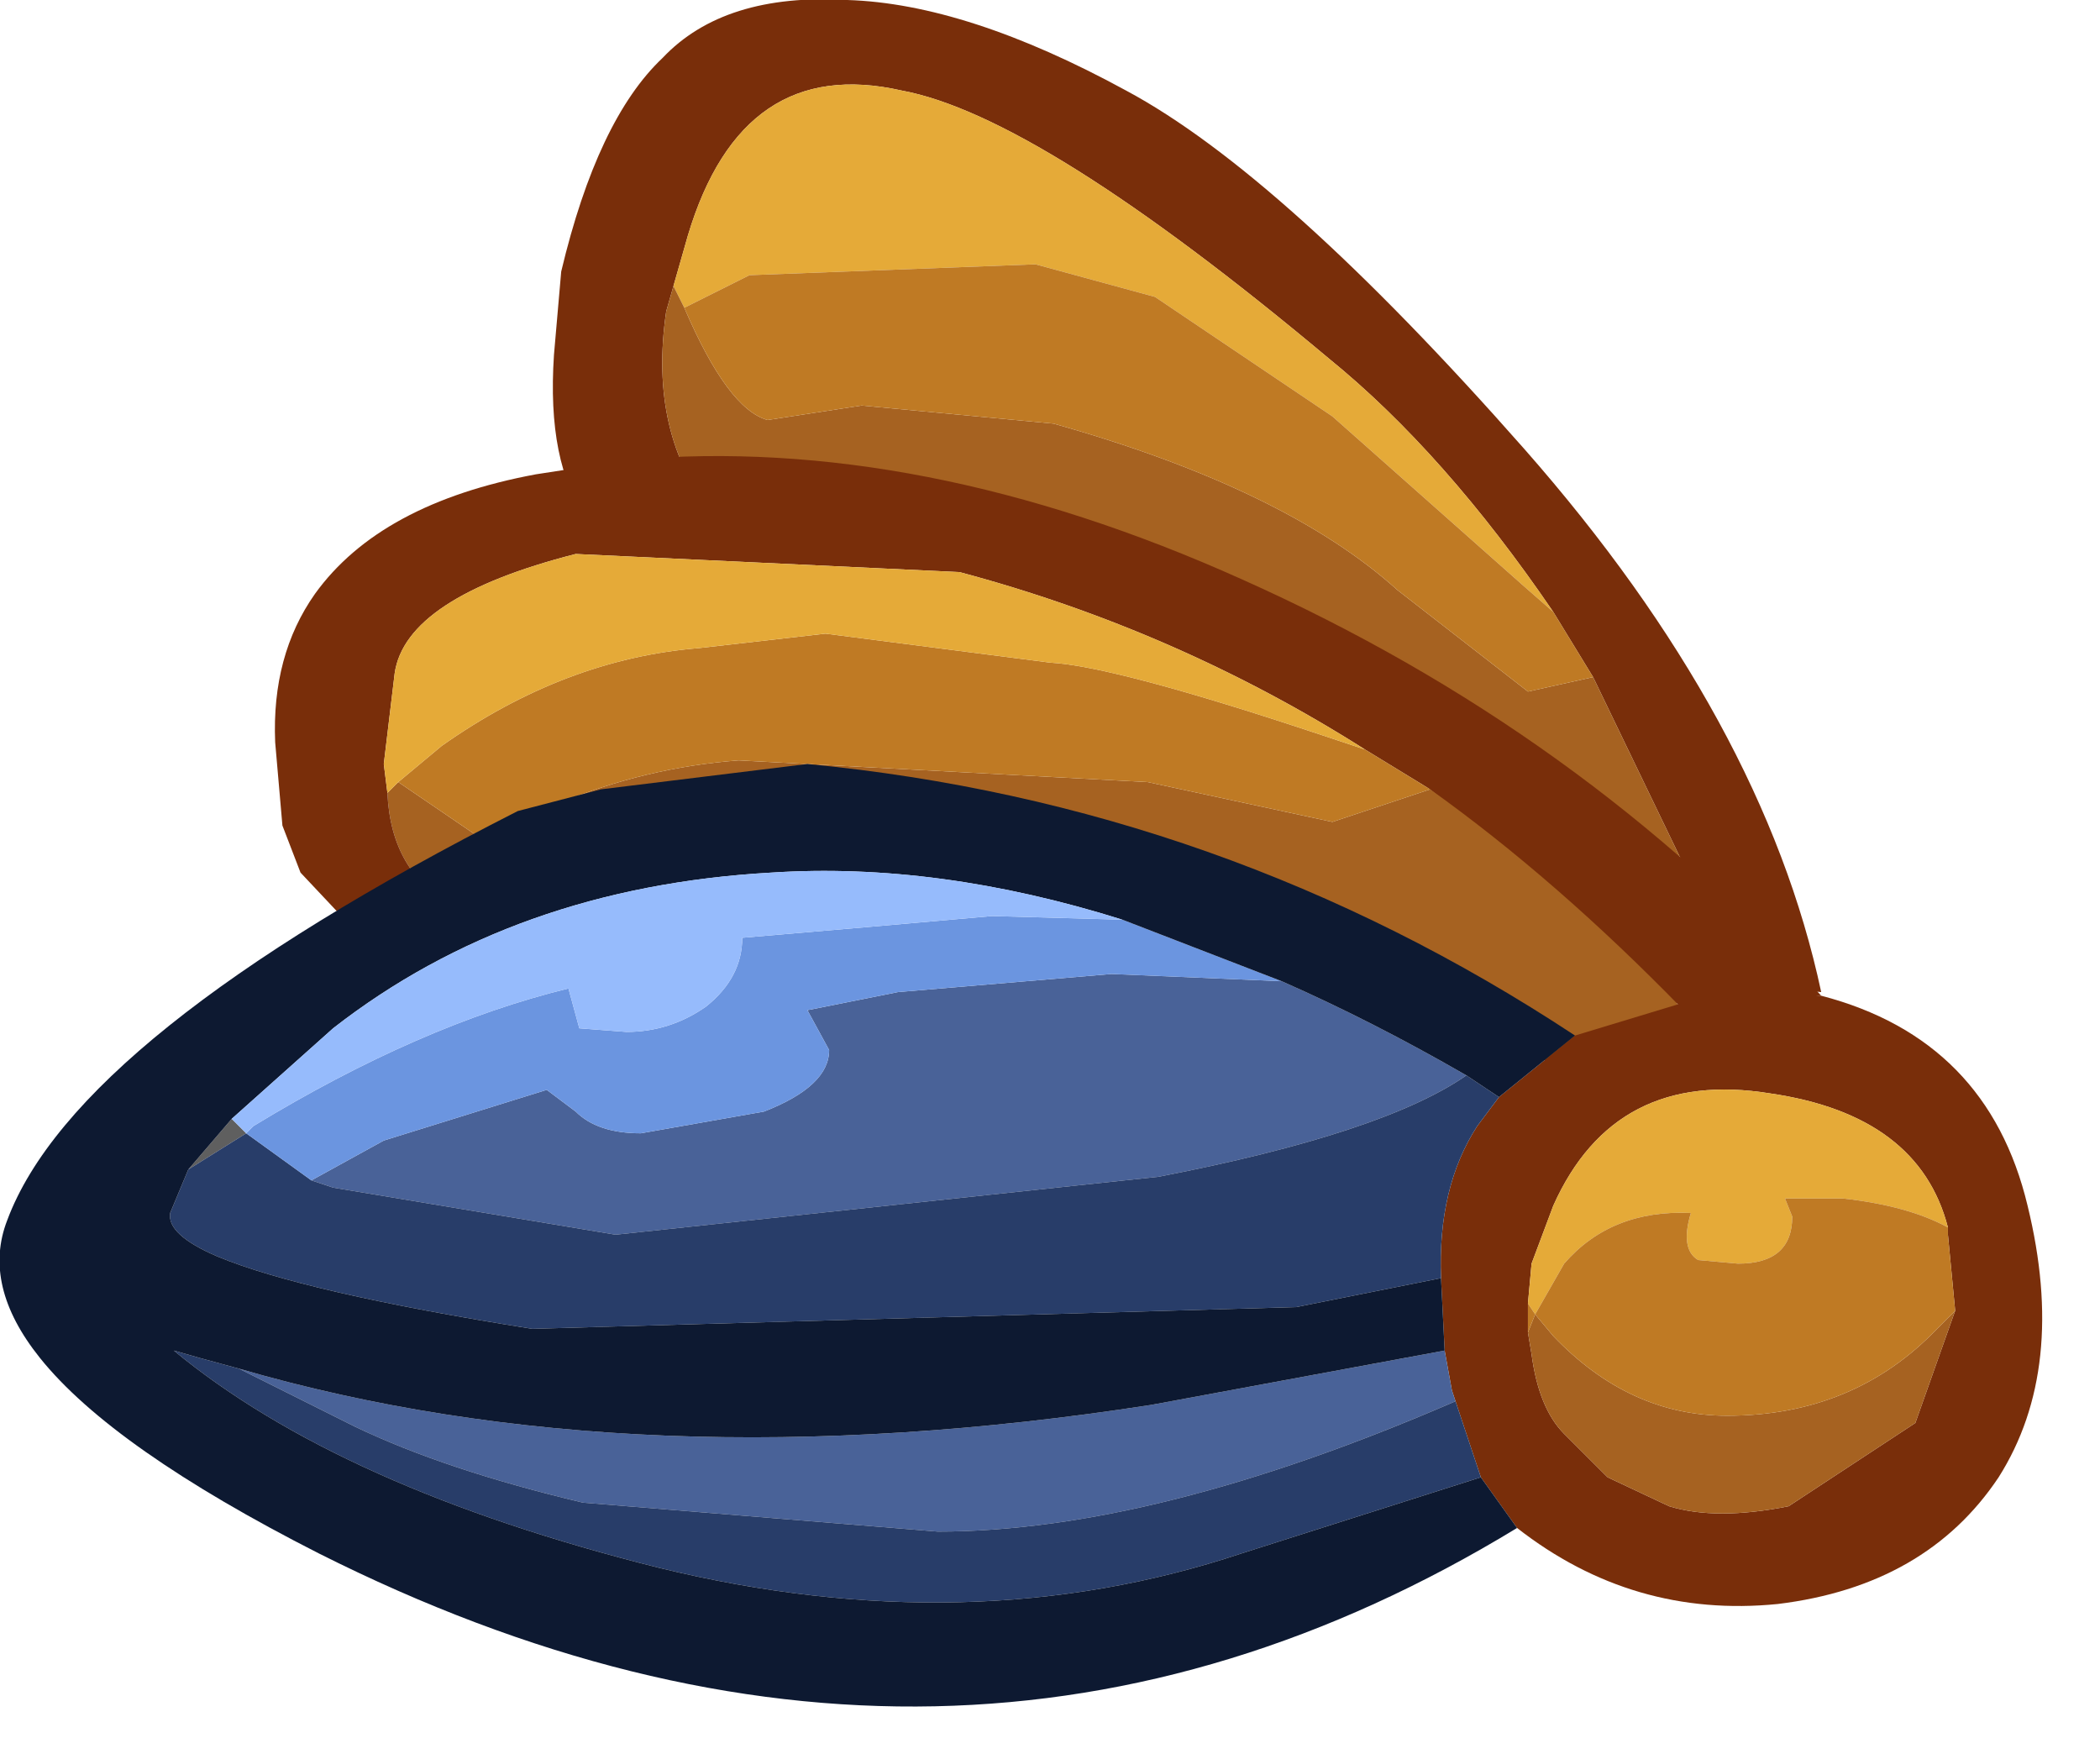 <?xml version="1.0" encoding="utf-8"?>
<svg version="1.1" id="Layer_1"
xmlns="http://www.w3.org/2000/svg"
xmlns:xlink="http://www.w3.org/1999/xlink"
xmlns:author="http://www.sothink.com"
width="29px" height="24px"
xml:space="preserve">
<g id="1323" transform="matrix(1, 0, 0, 1, 0, 5)">
<path style="fill:#792E0A;fill-opacity:1" d="M21.45,3.45Q19.95 1.25 18.35 -0.05Q14.35 -3.4 12.45 -3.75Q10.25 -4.25 9.5 -1.75L9.3 -1.05L9.2 -0.7Q8.95 1 9.85 2.1L8.1 2.15Q7.55 1.4 7.65 -0.1L7.75 -1.25Q8.25 -3.35 9.15 -4.2Q10 -5.1 11.7 -5Q13.35 -4.95 15.55 -3.75Q17.7 -2.6 21.05 1.2Q24.35 4.95 25.15 8.7L24.05 8.6L22 4.35L21.45 3.45" />
<path style="fill:#E5AA38;fill-opacity:1" d="M9.5,-1.75Q10.25 -4.25 12.45 -3.75Q14.35 -3.4 18.35 -0.05Q19.95 1.25 21.45 3.45L21.05 3.1L18.4 0.75L15.95 -0.9L14.3 -1.35L10.35 -1.2L9.45 -0.75L9.3 -1.05L9.5 -1.75" />
<path style="fill:#A66221;fill-opacity:1" d="M10.6,0.8L11.9 0.6L14.55 0.85Q17.75 1.75 19.3 3.15L21.1 4.55L22 4.35L24.05 8.6Q23.3 8.65 22.9 9.05Q19.2 4.5 13.6 2.45L9.85 2.1Q8.95 1 9.2 -0.7L9.3 -1.05L9.45 -0.75Q10.05 0.65 10.6 0.8" />
<path style="fill:#BF7A24;fill-opacity:1" d="M22,4.35L21.1 4.55L19.3 3.15Q17.75 1.75 14.55 0.85L11.9 0.6L10.6 0.8Q10.05 0.65 9.45 -0.75L10.35 -1.2L14.3 -1.35L15.95 -0.9L18.4 0.75L21.05 3.1L21.45 3.45L22 4.35" />
<path style="fill:#A66221;fill-opacity:1" d="M5.35,5.95L5.5 5.8L6.6 6.55L7.7 6.1Q8.9 5.6 10.2 5.5L15.85 5.8L18.4 6.35L19.75 5.9Q21.5 7.15 23.25 8.95L23.2 9Q22.05 9.2 21.35 9.65Q15.9 6.9 9.45 6.9L6.25 7.5Q5.4 7.05 5.35 5.95" />
<path style="fill:#792E0A;fill-opacity:1" d="M18.85,5.35Q16.25 3.7 13.25 2.9L7.95 2.65Q5.6 3.25 5.45 4.3L5.3 5.55L5.35 5.95Q5.4 7.05 6.25 7.5L4.95 7.9L4.15 7.05L3.9 6.4L3.8 5.25Q3.75 4.05 4.35 3.2Q5.25 1.95 7.4 1.55L8.7 1.35Q12.7 1 17.15 3Q21.85 5.1 25.15 8.75L23.25 8.95Q21.5 7.15 19.75 5.9L18.85 5.35" />
<path style="fill:#BF7A24;fill-opacity:1" d="M19.75,5.9L18.4 6.35L15.85 5.8L10.2 5.5Q8.9 5.6 7.7 6.1L6.6 6.55L5.5 5.8L6.1 5.3Q7.8 4.1 9.65 3.95L11.4 3.75L14.5 4.15Q15.4 4.2 18.25 5.15L18.85 5.35L19.75 5.9" />
<path style="fill:#E5AA38;fill-opacity:1" d="M5.5,5.8L5.35 5.95L5.3 5.55L5.45 4.3Q5.6 3.25 7.95 2.65L13.25 2.9Q16.25 3.7 18.85 5.35L18.25 5.15Q15.4 4.2 14.5 4.15L11.4 3.75L9.65 3.95Q7.8 4.1 6.1 5.3L5.5 5.8" />
<path style="fill:#792E0A;fill-opacity:1" d="M20.45,15.4L20.1 14.35L20.05 14.2L19.95 13.65L19.9 12.65Q19.85 11.4 20.4 10.55L20.7 10.15L21.75 9.3L23.4 8.8L23.45 8.8L25.15 8.75Q27.45 9.35 28 11.65Q28.55 13.9 27.6 15.4Q26.6 16.9 24.55 17.15Q22.55 17.35 20.95 16.1L20.45 15.4M21.1,13.4L21.15 13.7Q21.25 14.45 21.6 14.8L22.2 15.4L23.05 15.8Q23.7 16 24.7 15.8L26.45 14.65L27 13.1L26.9 12.05L26.9 11.95Q26.5 10.4 24.45 10.1Q22.3 9.75 21.45 11.65L21.15 12.45L21.1 13L21.1 13.4" />
<path style="fill:#E5AA38;fill-opacity:1" d="M21.1,13L21.15 12.45L21.45 11.65Q22.3 9.75 24.45 10.1Q26.5 10.4 26.9 11.95Q26.35 11.65 25.45 11.55L24.65 11.55L24.75 11.8Q24.75 12.45 24 12.45L23.45 12.4Q23.2 12.25 23.35 11.75Q22.25 11.7 21.6 12.45L21.2 13.15L21.1 13" />
<path style="fill:#A66221;fill-opacity:1" d="M26.45,14.65L24.7 15.8Q23.7 16 23.05 15.8L22.2 15.4L21.6 14.8Q21.25 14.45 21.15 13.7L21.1 13.4L21.2 13.15L21.45 13.45Q22.5 14.55 23.85 14.55Q25.6 14.55 26.75 13.35L27 13.1L26.45 14.65" />
<path style="fill:#BF7A24;fill-opacity:1" d="M26.9,12.05L27 13.1L26.75 13.35Q25.6 14.55 23.85 14.55Q22.5 14.55 21.45 13.45L21.2 13.15L21.6 12.45Q22.25 11.7 23.35 11.75Q23.2 12.25 23.45 12.4L24 12.45Q24.75 12.45 24.75 11.8L24.65 11.55L25.45 11.55Q26.35 11.65 26.9 11.95L26.9 12.05M21.1,13L21.2 13.15L21.1 13.4L21.1 13" />
<path style="fill:#5F5F5F;fill-opacity:1" d="M2.6,11.15L3.2 10.45L3.4 10.65L2.6 11.15" />
<path style="fill:#496298;fill-opacity:1" d="M19.95,13.65L20.05 14.2L20.1 14.35Q15.95 16.15 12.95 16.15L8.05 15.75Q6.15 15.3 4.9 14.7L3.3 13.9Q8.8 15.5 15.9 14.4L19.95 13.65M20.25,9.85Q19.1 10.65 16 11.25L8.5 12.05L4.6 11.4L4.3 11.3L5.3 10.75L7.55 10.05L7.95 10.35Q8.25 10.65 8.85 10.65L10.55 10.35Q11.45 10 11.45 9.5L11.15 8.95L12.4 8.7L15.35 8.45L17.7 8.55Q18.95 9.1 20.25 9.85" />
<path style="fill:#283D69;fill-opacity:1" d="M17.9,13.05L7.35 13.35Q4.2 12.85 3 12.35Q2.3 12.05 2.35 11.75L2.6 11.15L3.4 10.65L4.3 11.3L4.6 11.4L8.5 12.05L16 11.25Q19.1 10.65 20.25 9.85L20.55 10.05L20.7 10.15L20.4 10.55Q19.85 11.4 19.9 12.65L17.9 13.05M17.15,16.45Q13.4 17.7 9.1 16.65Q4.7 15.55 2.4 13.65L2.75 13.75L3.3 13.9L4.9 14.7Q6.15 15.3 8.05 15.75L12.95 16.15Q15.95 16.15 20.1 14.35L20.45 15.4L17.15 16.45" />
<path style="fill:#6B95E0;fill-opacity:1" d="M3.4,10.65L3.5 10.55Q5.8 9.15 7.85 8.65L8 9.2L8.65 9.25Q9.25 9.25 9.75 8.9Q10.25 8.5 10.25 7.95L12 7.8L13.7 7.65L15.5 7.7L17.7 8.55L15.35 8.45L12.4 8.7L11.15 8.95L11.45 9.5Q11.45 10 10.55 10.35L8.85 10.65Q8.25 10.65 7.95 10.35L7.55 10.05L5.3 10.75L4.3 11.3L3.4 10.65" />
<path style="fill:#0D1931;fill-opacity:1" d="M15.9,14.4Q8.8 15.5 3.3 13.9L2.75 13.75L2.4 13.65Q4.7 15.55 9.1 16.65Q13.4 17.7 17.15 16.45L20.45 15.4L20.95 16.1Q13.15 20.85 4.4 16.45Q1.55 15 0.55 13.75Q-0.25 12.75 0.1 11.85Q1.05 9.3 7.15 6.2L8.3 5.9L11.15 5.55Q16.9 6.1 21.75 9.3L20.7 10.15L20.55 10.05L20.25 9.85Q18.95 9.1 17.7 8.55L15.5 7.7Q12.95 6.9 10.65 7.05Q7.1 7.25 4.6 9.2L3.2 10.45L2.6 11.15L2.35 11.75Q2.3 12.05 3 12.35Q4.2 12.85 7.35 13.35L17.9 13.05L19.9 12.65L19.95 13.65L15.9 14.4" />
<path style="fill:#96BBFC;fill-opacity:1" d="M3.2,10.45L4.6 9.2Q7.1 7.25 10.65 7.05Q12.95 6.9 15.5 7.7L13.7 7.65L12 7.8L10.25 7.95Q10.25 8.5 9.75 8.9Q9.25 9.25 8.65 9.25L8 9.2L7.85 8.65Q5.8 9.15 3.5 10.55L3.4 10.65L3.2 10.45" />
</g>
</svg>

